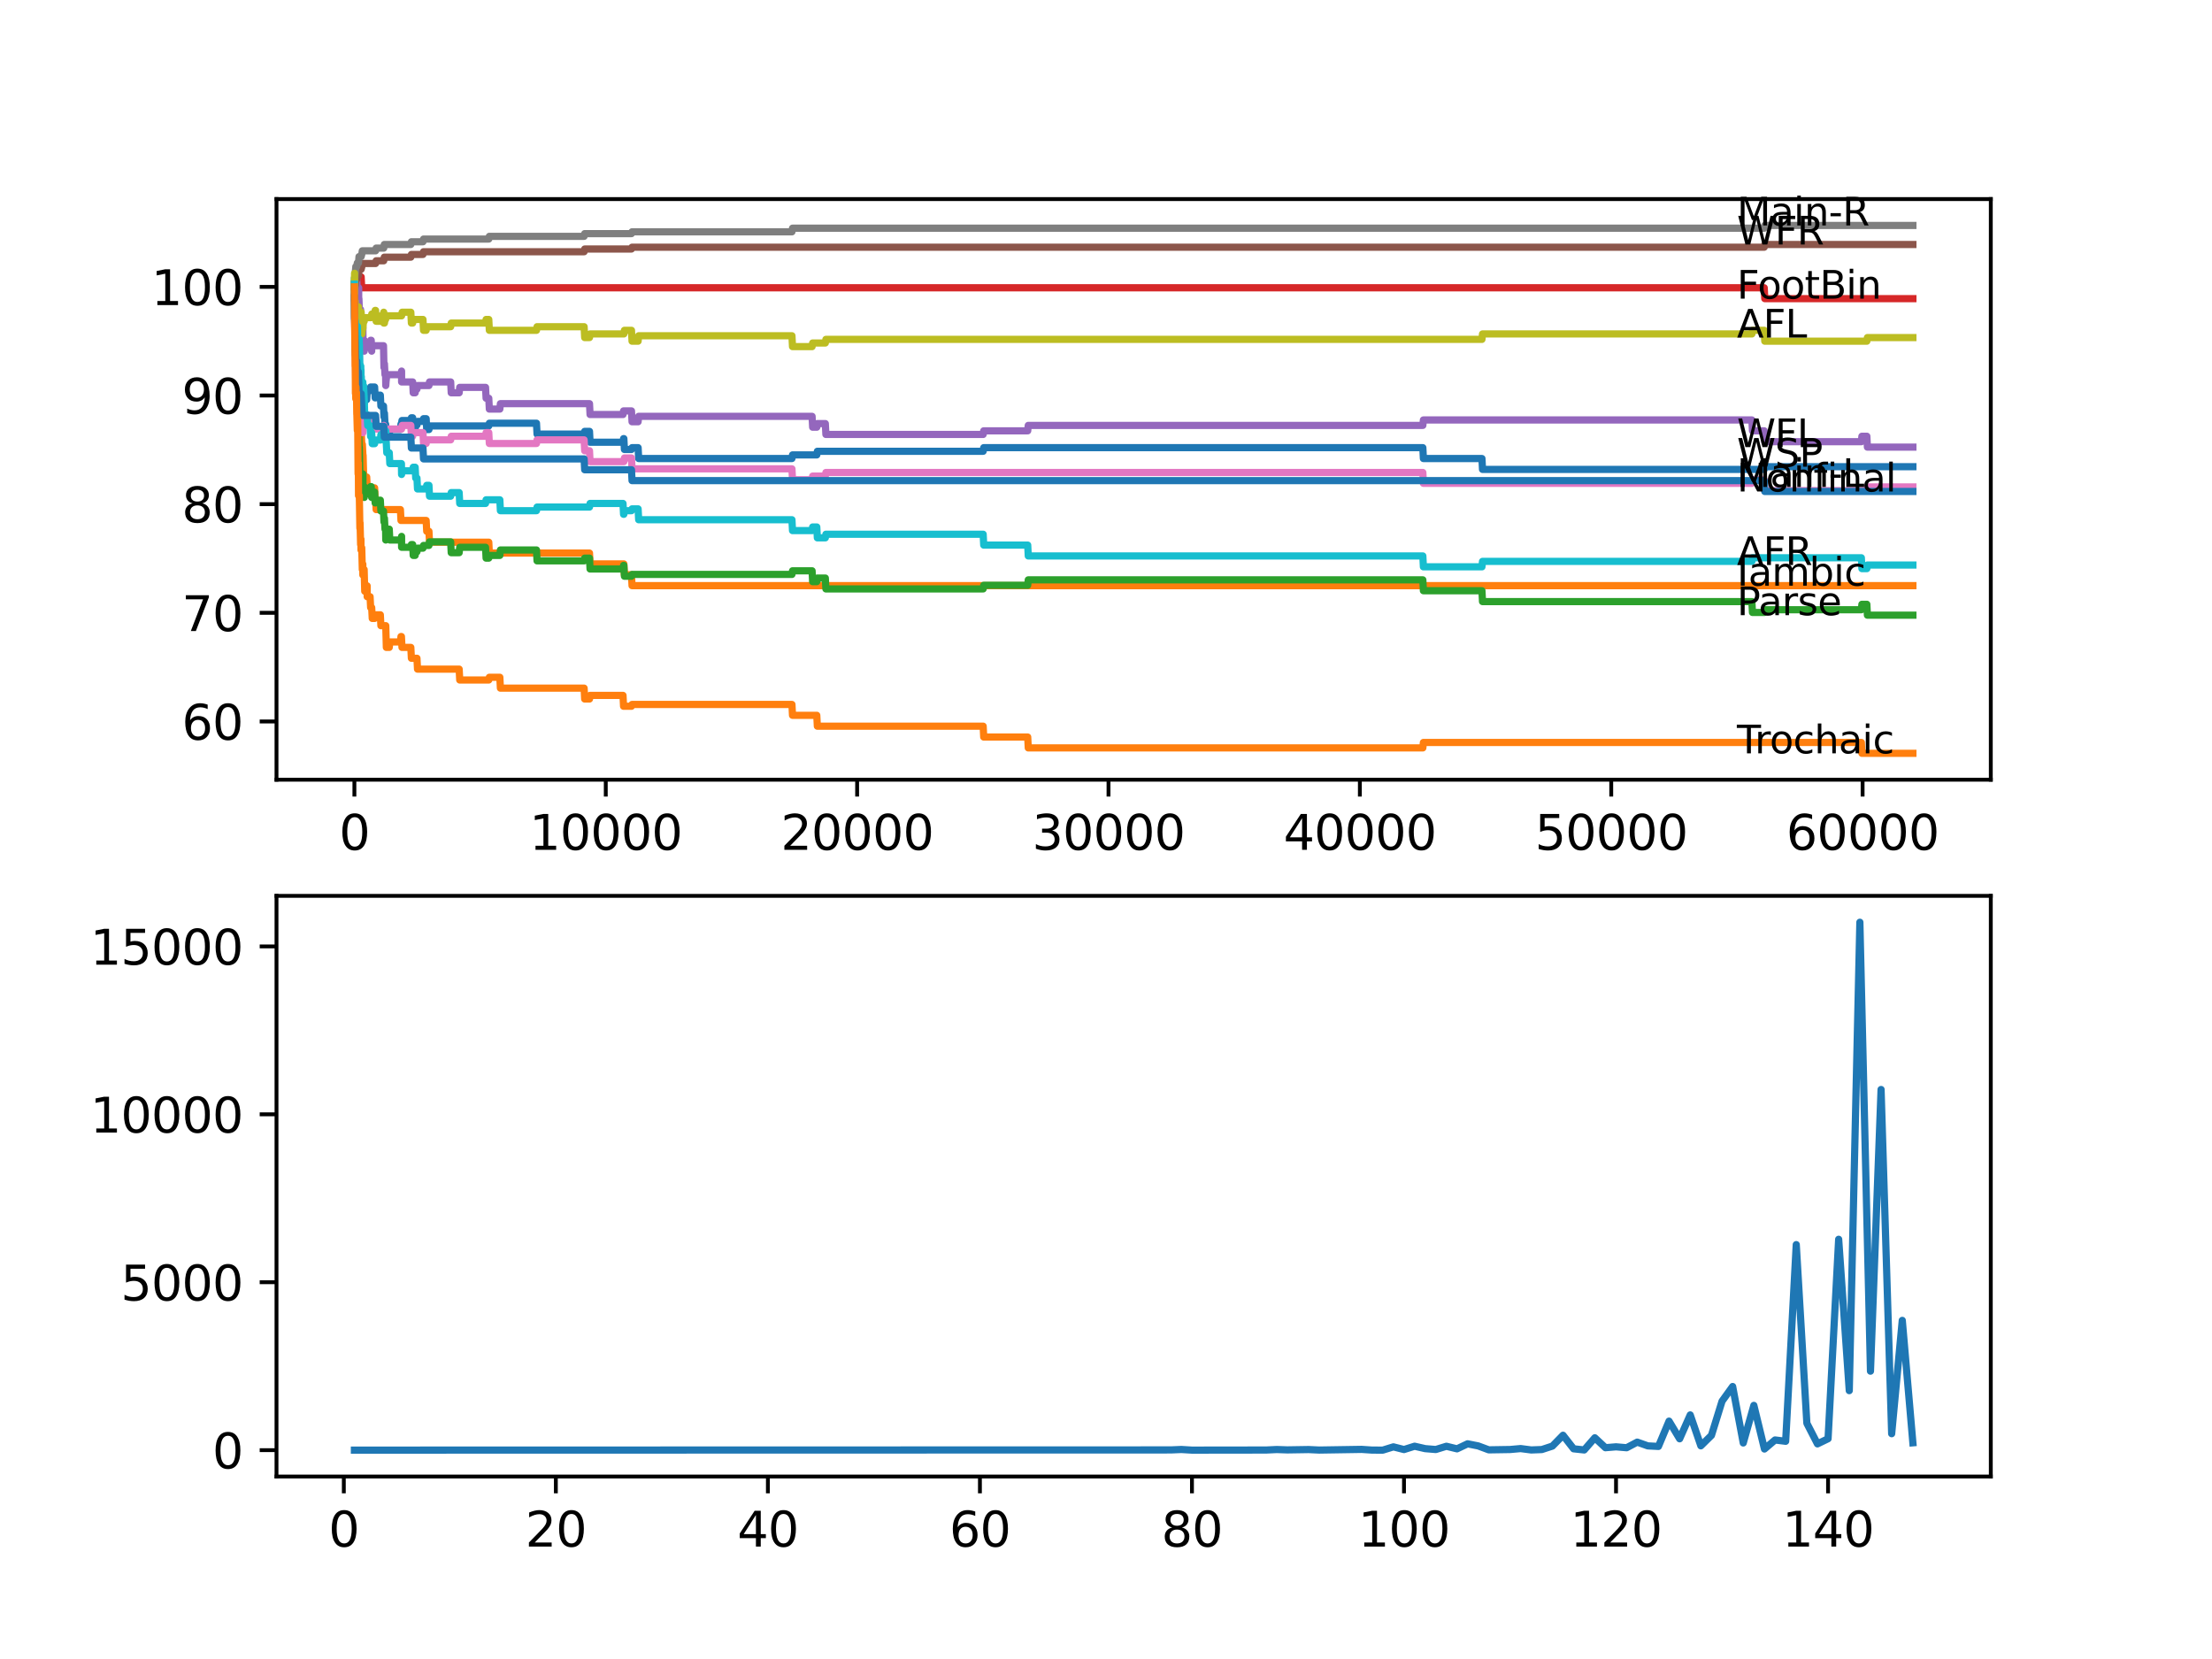 <?xml version="1.0" encoding="utf-8" standalone="no"?>
<!DOCTYPE svg PUBLIC "-//W3C//DTD SVG 1.1//EN"
  "http://www.w3.org/Graphics/SVG/1.1/DTD/svg11.dtd">
<svg xmlns:xlink="http://www.w3.org/1999/xlink" width="460.8pt" height="345.6pt" viewBox="0 0 460.8 345.6" xmlns="http://www.w3.org/2000/svg" version="1.1">
 <defs>
  <style type="text/css">*{stroke-linejoin: round; stroke-linecap: butt}</style>
 </defs>
 <g id="figure_1">
  <g id="patch_1">
   <path d="M 0 345.6 
L 460.8 345.6 
L 460.8 0 
L 0 0 
z
" style="fill: #ffffff"/>
  </g>
  <g id="axes_1">
   <g id="patch_2">
    <path d="M 57.6 162.432 
L 414.72 162.432 
L 414.72 41.472 
L 57.6 41.472 
z
" style="fill: #ffffff"/>
   </g>
   <g id="matplotlib.axis_1">
    <g id="xtick_1">
     <g id="line2d_1">
      <defs>
       <path id="m4a1ff99c91" d="M 0 0 
L 0 3.5 
" style="stroke: #000000; stroke-width: 0.8"/>
      </defs>
      <g>
       <use xlink:href="#m4a1ff99c91" x="73.827" y="162.432" style="stroke: #000000; stroke-width: 0.8"/>
      </g>
     </g>
     <g id="text_1">
      <!-- 0 -->
      <g transform="translate(70.646 177.03)scale(0.1 -0.1)">
       <defs>
        <path id="DejaVuSans-30" d="M 2034 4250 
Q 1547 4250 1301 3770 
Q 1056 3291 1056 2328 
Q 1056 1369 1301 889 
Q 1547 409 2034 409 
Q 2525 409 2770 889 
Q 3016 1369 3016 2328 
Q 3016 3291 2770 3770 
Q 2525 4250 2034 4250 
z
M 2034 4750 
Q 2819 4750 3233 4129 
Q 3647 3509 3647 2328 
Q 3647 1150 3233 529 
Q 2819 -91 2034 -91 
Q 1250 -91 836 529 
Q 422 1150 422 2328 
Q 422 3509 836 4129 
Q 1250 4750 2034 4750 
z
" transform="scale(0.016)"/>
       </defs>
       <use xlink:href="#DejaVuSans-30"/>
      </g>
     </g>
    </g>
    <g id="xtick_2">
     <g id="line2d_2">
      <g>
       <use xlink:href="#m4a1ff99c91" x="126.192" y="162.432" style="stroke: #000000; stroke-width: 0.8"/>
      </g>
     </g>
     <g id="text_2">
      <!-- 10000 -->
      <g transform="translate(110.286 177.03)scale(0.1 -0.1)">
       <defs>
        <path id="DejaVuSans-31" d="M 794 531 
L 1825 531 
L 1825 4091 
L 703 3866 
L 703 4441 
L 1819 4666 
L 2450 4666 
L 2450 531 
L 3481 531 
L 3481 0 
L 794 0 
L 794 531 
z
" transform="scale(0.016)"/>
       </defs>
       <use xlink:href="#DejaVuSans-31"/>
       <use xlink:href="#DejaVuSans-30" x="63.623"/>
       <use xlink:href="#DejaVuSans-30" x="127.246"/>
       <use xlink:href="#DejaVuSans-30" x="190.869"/>
       <use xlink:href="#DejaVuSans-30" x="254.492"/>
      </g>
     </g>
    </g>
    <g id="xtick_3">
     <g id="line2d_3">
      <g>
       <use xlink:href="#m4a1ff99c91" x="178.556" y="162.432" style="stroke: #000000; stroke-width: 0.8"/>
      </g>
     </g>
     <g id="text_3">
      <!-- 20000 -->
      <g transform="translate(162.65 177.03)scale(0.1 -0.1)">
       <defs>
        <path id="DejaVuSans-32" d="M 1228 531 
L 3431 531 
L 3431 0 
L 469 0 
L 469 531 
Q 828 903 1448 1529 
Q 2069 2156 2228 2338 
Q 2531 2678 2651 2914 
Q 2772 3150 2772 3378 
Q 2772 3750 2511 3984 
Q 2250 4219 1831 4219 
Q 1534 4219 1204 4116 
Q 875 4013 500 3803 
L 500 4441 
Q 881 4594 1212 4672 
Q 1544 4750 1819 4750 
Q 2544 4750 2975 4387 
Q 3406 4025 3406 3419 
Q 3406 3131 3298 2873 
Q 3191 2616 2906 2266 
Q 2828 2175 2409 1742 
Q 1991 1309 1228 531 
z
" transform="scale(0.016)"/>
       </defs>
       <use xlink:href="#DejaVuSans-32"/>
       <use xlink:href="#DejaVuSans-30" x="63.623"/>
       <use xlink:href="#DejaVuSans-30" x="127.246"/>
       <use xlink:href="#DejaVuSans-30" x="190.869"/>
       <use xlink:href="#DejaVuSans-30" x="254.492"/>
      </g>
     </g>
    </g>
    <g id="xtick_4">
     <g id="line2d_4">
      <g>
       <use xlink:href="#m4a1ff99c91" x="230.921" y="162.432" style="stroke: #000000; stroke-width: 0.8"/>
      </g>
     </g>
     <g id="text_4">
      <!-- 30000 -->
      <g transform="translate(215.015 177.03)scale(0.1 -0.1)">
       <defs>
        <path id="DejaVuSans-33" d="M 2597 2516 
Q 3050 2419 3304 2112 
Q 3559 1806 3559 1356 
Q 3559 666 3084 287 
Q 2609 -91 1734 -91 
Q 1441 -91 1130 -33 
Q 819 25 488 141 
L 488 750 
Q 750 597 1062 519 
Q 1375 441 1716 441 
Q 2309 441 2620 675 
Q 2931 909 2931 1356 
Q 2931 1769 2642 2001 
Q 2353 2234 1838 2234 
L 1294 2234 
L 1294 2753 
L 1863 2753 
Q 2328 2753 2575 2939 
Q 2822 3125 2822 3475 
Q 2822 3834 2567 4026 
Q 2313 4219 1838 4219 
Q 1578 4219 1281 4162 
Q 984 4106 628 3988 
L 628 4550 
Q 988 4650 1302 4700 
Q 1616 4750 1894 4750 
Q 2613 4750 3031 4423 
Q 3450 4097 3450 3541 
Q 3450 3153 3228 2886 
Q 3006 2619 2597 2516 
z
" transform="scale(0.016)"/>
       </defs>
       <use xlink:href="#DejaVuSans-33"/>
       <use xlink:href="#DejaVuSans-30" x="63.623"/>
       <use xlink:href="#DejaVuSans-30" x="127.246"/>
       <use xlink:href="#DejaVuSans-30" x="190.869"/>
       <use xlink:href="#DejaVuSans-30" x="254.492"/>
      </g>
     </g>
    </g>
    <g id="xtick_5">
     <g id="line2d_5">
      <g>
       <use xlink:href="#m4a1ff99c91" x="283.285" y="162.432" style="stroke: #000000; stroke-width: 0.8"/>
      </g>
     </g>
     <g id="text_5">
      <!-- 40000 -->
      <g transform="translate(267.379 177.03)scale(0.1 -0.1)">
       <defs>
        <path id="DejaVuSans-34" d="M 2419 4116 
L 825 1625 
L 2419 1625 
L 2419 4116 
z
M 2253 4666 
L 3047 4666 
L 3047 1625 
L 3713 1625 
L 3713 1100 
L 3047 1100 
L 3047 0 
L 2419 0 
L 2419 1100 
L 313 1100 
L 313 1709 
L 2253 4666 
z
" transform="scale(0.016)"/>
       </defs>
       <use xlink:href="#DejaVuSans-34"/>
       <use xlink:href="#DejaVuSans-30" x="63.623"/>
       <use xlink:href="#DejaVuSans-30" x="127.246"/>
       <use xlink:href="#DejaVuSans-30" x="190.869"/>
       <use xlink:href="#DejaVuSans-30" x="254.492"/>
      </g>
     </g>
    </g>
    <g id="xtick_6">
     <g id="line2d_6">
      <g>
       <use xlink:href="#m4a1ff99c91" x="335.65" y="162.432" style="stroke: #000000; stroke-width: 0.8"/>
      </g>
     </g>
     <g id="text_6">
      <!-- 50000 -->
      <g transform="translate(319.744 177.03)scale(0.1 -0.1)">
       <defs>
        <path id="DejaVuSans-35" d="M 691 4666 
L 3169 4666 
L 3169 4134 
L 1269 4134 
L 1269 2991 
Q 1406 3038 1543 3061 
Q 1681 3084 1819 3084 
Q 2600 3084 3056 2656 
Q 3513 2228 3513 1497 
Q 3513 744 3044 326 
Q 2575 -91 1722 -91 
Q 1428 -91 1123 -41 
Q 819 9 494 109 
L 494 744 
Q 775 591 1075 516 
Q 1375 441 1709 441 
Q 2250 441 2565 725 
Q 2881 1009 2881 1497 
Q 2881 1984 2565 2268 
Q 2250 2553 1709 2553 
Q 1456 2553 1204 2497 
Q 953 2441 691 2322 
L 691 4666 
z
" transform="scale(0.016)"/>
       </defs>
       <use xlink:href="#DejaVuSans-35"/>
       <use xlink:href="#DejaVuSans-30" x="63.623"/>
       <use xlink:href="#DejaVuSans-30" x="127.246"/>
       <use xlink:href="#DejaVuSans-30" x="190.869"/>
       <use xlink:href="#DejaVuSans-30" x="254.492"/>
      </g>
     </g>
    </g>
    <g id="xtick_7">
     <g id="line2d_7">
      <g>
       <use xlink:href="#m4a1ff99c91" x="388.014" y="162.432" style="stroke: #000000; stroke-width: 0.8"/>
      </g>
     </g>
     <g id="text_7">
      <!-- 60000 -->
      <g transform="translate(372.108 177.03)scale(0.1 -0.1)">
       <defs>
        <path id="DejaVuSans-36" d="M 2113 2584 
Q 1688 2584 1439 2293 
Q 1191 2003 1191 1497 
Q 1191 994 1439 701 
Q 1688 409 2113 409 
Q 2538 409 2786 701 
Q 3034 994 3034 1497 
Q 3034 2003 2786 2293 
Q 2538 2584 2113 2584 
z
M 3366 4563 
L 3366 3988 
Q 3128 4100 2886 4159 
Q 2644 4219 2406 4219 
Q 1781 4219 1451 3797 
Q 1122 3375 1075 2522 
Q 1259 2794 1537 2939 
Q 1816 3084 2150 3084 
Q 2853 3084 3261 2657 
Q 3669 2231 3669 1497 
Q 3669 778 3244 343 
Q 2819 -91 2113 -91 
Q 1303 -91 875 529 
Q 447 1150 447 2328 
Q 447 3434 972 4092 
Q 1497 4750 2381 4750 
Q 2619 4750 2861 4703 
Q 3103 4656 3366 4563 
z
" transform="scale(0.016)"/>
       </defs>
       <use xlink:href="#DejaVuSans-36"/>
       <use xlink:href="#DejaVuSans-30" x="63.623"/>
       <use xlink:href="#DejaVuSans-30" x="127.246"/>
       <use xlink:href="#DejaVuSans-30" x="190.869"/>
       <use xlink:href="#DejaVuSans-30" x="254.492"/>
      </g>
     </g>
    </g>
   </g>
   <g id="matplotlib.axis_2">
    <g id="ytick_1">
     <g id="line2d_8">
      <defs>
       <path id="m11eba07557" d="M 0 0 
L -3.5 0 
" style="stroke: #000000; stroke-width: 0.8"/>
      </defs>
      <g>
       <use xlink:href="#m11eba07557" x="57.6" y="150.295" style="stroke: #000000; stroke-width: 0.8"/>
      </g>
     </g>
     <g id="text_8">
      <!-- 60 -->
      <g transform="translate(37.875 154.094)scale(0.1 -0.1)">
       <use xlink:href="#DejaVuSans-36"/>
       <use xlink:href="#DejaVuSans-30" x="63.623"/>
      </g>
     </g>
    </g>
    <g id="ytick_2">
     <g id="line2d_9">
      <g>
       <use xlink:href="#m11eba07557" x="57.6" y="127.66" style="stroke: #000000; stroke-width: 0.8"/>
      </g>
     </g>
     <g id="text_9">
      <!-- 70 -->
      <g transform="translate(37.875 131.46)scale(0.1 -0.1)">
       <defs>
        <path id="DejaVuSans-37" d="M 525 4666 
L 3525 4666 
L 3525 4397 
L 1831 0 
L 1172 0 
L 2766 4134 
L 525 4134 
L 525 4666 
z
" transform="scale(0.016)"/>
       </defs>
       <use xlink:href="#DejaVuSans-37"/>
       <use xlink:href="#DejaVuSans-30" x="63.623"/>
      </g>
     </g>
    </g>
    <g id="ytick_3">
     <g id="line2d_10">
      <g>
       <use xlink:href="#m11eba07557" x="57.6" y="105.026" style="stroke: #000000; stroke-width: 0.8"/>
      </g>
     </g>
     <g id="text_10">
      <!-- 80 -->
      <g transform="translate(37.875 108.826)scale(0.1 -0.1)">
       <defs>
        <path id="DejaVuSans-38" d="M 2034 2216 
Q 1584 2216 1326 1975 
Q 1069 1734 1069 1313 
Q 1069 891 1326 650 
Q 1584 409 2034 409 
Q 2484 409 2743 651 
Q 3003 894 3003 1313 
Q 3003 1734 2745 1975 
Q 2488 2216 2034 2216 
z
M 1403 2484 
Q 997 2584 770 2862 
Q 544 3141 544 3541 
Q 544 4100 942 4425 
Q 1341 4750 2034 4750 
Q 2731 4750 3128 4425 
Q 3525 4100 3525 3541 
Q 3525 3141 3298 2862 
Q 3072 2584 2669 2484 
Q 3125 2378 3379 2068 
Q 3634 1759 3634 1313 
Q 3634 634 3220 271 
Q 2806 -91 2034 -91 
Q 1263 -91 848 271 
Q 434 634 434 1313 
Q 434 1759 690 2068 
Q 947 2378 1403 2484 
z
M 1172 3481 
Q 1172 3119 1398 2916 
Q 1625 2713 2034 2713 
Q 2441 2713 2670 2916 
Q 2900 3119 2900 3481 
Q 2900 3844 2670 4047 
Q 2441 4250 2034 4250 
Q 1625 4250 1398 4047 
Q 1172 3844 1172 3481 
z
" transform="scale(0.016)"/>
       </defs>
       <use xlink:href="#DejaVuSans-38"/>
       <use xlink:href="#DejaVuSans-30" x="63.623"/>
      </g>
     </g>
    </g>
    <g id="ytick_4">
     <g id="line2d_11">
      <g>
       <use xlink:href="#m11eba07557" x="57.6" y="82.392" style="stroke: #000000; stroke-width: 0.8"/>
      </g>
     </g>
     <g id="text_11">
      <!-- 90 -->
      <g transform="translate(37.875 86.192)scale(0.1 -0.1)">
       <defs>
        <path id="DejaVuSans-39" d="M 703 97 
L 703 672 
Q 941 559 1184 500 
Q 1428 441 1663 441 
Q 2288 441 2617 861 
Q 2947 1281 2994 2138 
Q 2813 1869 2534 1725 
Q 2256 1581 1919 1581 
Q 1219 1581 811 2004 
Q 403 2428 403 3163 
Q 403 3881 828 4315 
Q 1253 4750 1959 4750 
Q 2769 4750 3195 4129 
Q 3622 3509 3622 2328 
Q 3622 1225 3098 567 
Q 2575 -91 1691 -91 
Q 1453 -91 1209 -44 
Q 966 3 703 97 
z
M 1959 2075 
Q 2384 2075 2632 2365 
Q 2881 2656 2881 3163 
Q 2881 3666 2632 3958 
Q 2384 4250 1959 4250 
Q 1534 4250 1286 3958 
Q 1038 3666 1038 3163 
Q 1038 2656 1286 2365 
Q 1534 2075 1959 2075 
z
" transform="scale(0.016)"/>
       </defs>
       <use xlink:href="#DejaVuSans-39"/>
       <use xlink:href="#DejaVuSans-30" x="63.623"/>
      </g>
     </g>
    </g>
    <g id="ytick_5">
     <g id="line2d_12">
      <g>
       <use xlink:href="#m11eba07557" x="57.6" y="59.758" style="stroke: #000000; stroke-width: 0.8"/>
      </g>
     </g>
     <g id="text_12">
      <!-- 100 -->
      <g transform="translate(31.512 63.558)scale(0.1 -0.1)">
       <use xlink:href="#DejaVuSans-31"/>
       <use xlink:href="#DejaVuSans-30" x="63.623"/>
       <use xlink:href="#DejaVuSans-30" x="127.246"/>
      </g>
     </g>
    </g>
   </g>
   <g id="line2d_13">
    <path d="M 73.833 62.022 
L 73.843 61.267 
L 73.89 66.473 
L 73.927 63.455 
L 74.047 71.943 
L 74.053 70.811 
L 74.074 70.811 
L 74.105 70.246 
L 74.147 73.641 
L 74.157 73.641 
L 74.163 73.641 
L 74.252 71.943 
L 74.257 74.206 
L 74.273 73.452 
L 74.283 73.452 
L 74.341 71.189 
L 74.367 75.715 
L 74.388 74.584 
L 74.435 74.584 
L 74.545 71 
L 74.451 75.715 
L 74.55 73.263 
L 74.571 73.263 
L 74.613 75.527 
L 74.655 72.509 
L 74.676 72.509 
L 74.681 72.509 
L 74.754 74.772 
L 74.791 74.206 
L 74.828 74.206 
L 74.854 73.452 
L 74.885 77.224 
L 74.917 77.224 
L 74.938 77.224 
L 74.969 79.488 
L 75.048 77.602 
L 75.116 77.602 
L 75.194 77.224 
L 75.236 81.751 
L 75.257 81.751 
L 75.372 80.997 
L 75.398 80.997 
L 75.487 83.26 
L 75.508 82.128 
L 75.582 82.128 
L 75.597 81.374 
L 75.603 83.637 
L 75.686 82.506 
L 75.739 82.506 
L 75.854 81.751 
L 75.87 81.751 
L 75.875 84.015 
L 75.98 83.26 
L 76.388 83.26 
L 76.503 81.374 
L 77.095 81.374 
L 77.21 80.619 
L 78.038 80.619 
L 78.153 82.883 
L 78.242 82.883 
L 78.357 82.317 
L 79.232 82.317 
L 79.347 84.58 
L 79.891 84.58 
L 79.986 86.844 
L 80.001 86.089 
L 80.085 86.089 
L 80.2 88.353 
L 80.331 88.353 
L 80.446 90.616 
L 81.09 90.616 
L 81.206 89.484 
L 83.415 89.484 
L 83.531 88.353 
L 83.625 88.353 
L 83.74 87.598 
L 85.583 87.598 
L 85.699 87.032 
L 85.966 87.032 
L 86.081 89.296 
L 86.484 89.296 
L 86.599 88.541 
L 86.861 88.541 
L 86.976 87.787 
L 88.113 87.787 
L 88.228 87.221 
L 88.778 87.221 
L 88.893 89.484 
L 89.359 89.484 
L 89.474 88.73 
L 101.822 88.73 
L 101.937 88.164 
L 111.76 88.164 
L 111.876 90.428 
L 121.683 90.428 
L 121.799 89.862 
L 122.804 89.862 
L 122.919 92.125 
L 129.784 92.125 
L 129.899 91.371 
L 129.962 91.371 
L 130.077 93.634 
L 131.549 93.634 
L 131.664 93.257 
L 132.931 93.257 
L 133.046 95.52 
L 164.978 95.52 
L 165.094 94.766 
L 170.152 94.766 
L 170.267 94.011 
L 204.812 94.011 
L 204.927 93.257 
L 296.403 93.257 
L 296.518 95.52 
L 308.719 95.52 
L 308.834 97.784 
L 367.519 97.784 
L 367.634 97.218 
L 398.487 97.218 
L 398.487 97.218 
" clip-path="url(#p48e0ed0c8c)" style="fill: none; stroke: #1f77b4; stroke-width: 1.5; stroke-linecap: square"/>
   </g>
   <g id="line2d_14">
    <path d="M 73.833 62.022 
L 73.848 62.022 
L 73.885 61.645 
L 73.896 66.171 
L 73.927 72.962 
L 74.016 71.641 
L 74.032 71.641 
L 74.047 70.51 
L 74.121 75.036 
L 74.126 75.036 
L 74.163 75.036 
L 74.252 77.3 
L 74.267 74.282 
L 74.283 74.282 
L 74.393 78.809 
L 74.398 76.545 
L 74.435 76.545 
L 74.513 85.599 
L 74.55 82.015 
L 74.613 79.752 
L 74.65 84.279 
L 74.655 84.279 
L 74.681 84.279 
L 74.796 83.524 
L 74.969 83.524 
L 75.084 85.788 
L 75.121 85.788 
L 75.241 90.314 
L 75.257 90.314 
L 75.372 92.578 
L 75.487 92.578 
L 75.603 94.841 
L 75.639 94.841 
L 75.76 99.368 
L 76.388 99.368 
L 76.503 101.631 
L 78.038 101.631 
L 78.153 103.895 
L 78.242 103.895 
L 78.357 106.158 
L 83.415 106.158 
L 83.531 108.422 
L 88.778 108.422 
L 88.893 110.685 
L 89.359 110.685 
L 89.474 112.948 
L 101.822 112.948 
L 101.937 115.212 
L 122.804 115.212 
L 122.919 117.475 
L 129.962 117.475 
L 130.077 119.739 
L 131.549 119.739 
L 131.664 122.002 
L 398.487 122.002 
L 398.487 122.002 
" clip-path="url(#p48e0ed0c8c)" style="fill: none; stroke: #ff7f0e; stroke-width: 1.5; stroke-linecap: square"/>
   </g>
   <g id="line2d_15">
    <path d="M 73.833 59.758 
L 73.848 57.872 
L 73.89 65.794 
L 74 71.264 
L 74.011 70.132 
L 74.016 69.378 
L 74.037 73.905 
L 74.105 72.207 
L 74.163 76.734 
L 74.22 76.168 
L 74.252 76.168 
L 74.377 83.713 
L 74.445 83.713 
L 74.561 86.919 
L 74.571 86.919 
L 74.686 89.937 
L 74.718 89.937 
L 74.828 93.898 
L 74.833 93.144 
L 74.854 93.144 
L 74.974 99.179 
L 75.006 99.179 
L 75.11 98.425 
L 75.226 101.443 
L 75.236 101.443 
L 75.367 99.481 
L 75.582 99.481 
L 75.597 98.727 
L 75.634 103.253 
L 75.665 103.253 
L 75.739 103.253 
L 75.854 102.499 
L 75.859 102.499 
L 75.87 101.367 
L 75.875 103.631 
L 75.964 102.876 
L 76.482 102.876 
L 76.598 102.122 
L 77.095 102.122 
L 77.21 101.367 
L 77.331 101.367 
L 77.43 103.631 
L 77.441 102.499 
L 78.038 102.499 
L 78.153 104.762 
L 78.242 104.762 
L 78.357 104.197 
L 79.232 104.197 
L 79.347 106.46 
L 79.891 106.46 
L 79.986 108.723 
L 80.001 107.969 
L 80.085 107.969 
L 80.2 110.232 
L 80.331 110.232 
L 80.363 112.496 
L 80.441 111.364 
L 80.457 111.364 
L 80.572 110.232 
L 81.09 110.232 
L 81.206 112.496 
L 83.625 112.496 
L 83.656 111.741 
L 83.662 114.005 
L 83.724 114.005 
L 85.583 114.005 
L 85.699 113.439 
L 85.966 113.439 
L 86.081 115.702 
L 86.484 115.702 
L 86.599 114.948 
L 86.861 114.948 
L 86.976 114.193 
L 88.113 114.193 
L 88.228 113.627 
L 89.359 113.627 
L 89.474 112.873 
L 93.883 112.873 
L 93.998 115.136 
L 95.653 115.136 
L 95.768 114.005 
L 101.146 114.005 
L 101.261 116.268 
L 101.822 116.268 
L 101.937 115.702 
L 104.126 115.702 
L 104.241 114.57 
L 111.76 114.57 
L 111.876 116.834 
L 121.683 116.834 
L 121.799 116.268 
L 122.804 116.268 
L 122.919 118.531 
L 129.784 118.531 
L 129.899 117.777 
L 129.962 117.777 
L 130.077 120.04 
L 131.549 120.04 
L 131.664 119.663 
L 164.978 119.663 
L 165.094 118.909 
L 169.173 118.909 
L 169.288 121.172 
L 170.152 121.172 
L 170.267 120.418 
L 171.932 120.418 
L 172.048 122.681 
L 204.812 122.681 
L 204.927 121.927 
L 214.091 121.927 
L 214.206 120.795 
L 296.403 120.795 
L 296.518 123.058 
L 308.719 123.058 
L 308.834 125.322 
L 364.953 125.322 
L 365.068 127.585 
L 367.519 127.585 
L 367.634 127.019 
L 387.753 127.019 
L 387.868 125.887 
L 388.899 125.887 
L 389.015 128.151 
L 398.487 128.151 
L 398.487 128.151 
" clip-path="url(#p48e0ed0c8c)" style="fill: none; stroke: #2ca02c; stroke-width: 1.5; stroke-linecap: square"/>
   </g>
   <g id="line2d_16">
    <path d="M 73.833 59.758 
L 73.848 59.758 
L 73.969 58.815 
L 74.257 58.815 
L 74.278 61.079 
L 74.367 59.947 
L 74.718 59.947 
L 74.833 58.815 
L 75.11 58.815 
L 75.226 57.684 
L 75.236 57.684 
L 75.351 59.947 
L 367.519 59.947 
L 367.634 62.21 
L 398.487 62.21 
L 398.487 62.21 
" clip-path="url(#p48e0ed0c8c)" style="fill: none; stroke: #d62728; stroke-width: 1.5; stroke-linecap: square"/>
   </g>
   <g id="line2d_17">
    <path d="M 73.833 62.022 
L 73.88 59.004 
L 73.901 63.531 
L 73.937 62.21 
L 73.958 62.21 
L 74.084 58.815 
L 74.163 58.815 
L 74.278 57.495 
L 74.393 59.758 
L 74.445 59.758 
L 74.466 62.022 
L 74.555 60.701 
L 74.65 60.701 
L 74.718 59.947 
L 74.723 62.21 
L 74.749 62.21 
L 74.77 62.21 
L 74.885 65.228 
L 74.896 65.228 
L 74.901 67.492 
L 75.006 65.228 
L 75.11 64.474 
L 75.226 67.492 
L 75.236 67.492 
L 75.257 69.755 
L 75.346 69.001 
L 75.582 69.001 
L 75.597 68.246 
L 75.634 72.773 
L 75.665 72.773 
L 75.739 72.773 
L 75.854 72.019 
L 75.859 72.019 
L 75.87 70.887 
L 75.875 73.15 
L 75.964 72.396 
L 76.482 72.396 
L 76.598 71.641 
L 77.095 71.641 
L 77.21 70.887 
L 77.331 70.887 
L 77.43 73.15 
L 77.441 72.019 
L 79.891 72.019 
L 79.986 76.545 
L 80.007 75.791 
L 80.085 75.791 
L 80.2 78.054 
L 80.331 78.054 
L 80.363 80.318 
L 80.441 79.186 
L 80.457 79.186 
L 80.572 78.054 
L 83.625 78.054 
L 83.656 77.3 
L 83.662 79.563 
L 83.724 79.563 
L 85.966 79.563 
L 86.081 81.827 
L 86.484 81.827 
L 86.599 81.072 
L 86.861 81.072 
L 86.976 80.318 
L 89.359 80.318 
L 89.474 79.563 
L 93.883 79.563 
L 93.998 81.827 
L 95.653 81.827 
L 95.768 80.695 
L 101.146 80.695 
L 101.261 82.958 
L 101.822 82.958 
L 101.937 85.222 
L 104.126 85.222 
L 104.241 84.09 
L 122.804 84.09 
L 122.919 86.353 
L 129.784 86.353 
L 129.899 85.599 
L 131.549 85.599 
L 131.664 87.862 
L 132.931 87.862 
L 133.046 86.731 
L 169.173 86.731 
L 169.288 88.994 
L 170.152 88.994 
L 170.267 88.24 
L 171.932 88.24 
L 172.048 90.503 
L 204.812 90.503 
L 204.927 89.748 
L 214.091 89.748 
L 214.206 88.617 
L 296.403 88.617 
L 296.518 87.485 
L 364.953 87.485 
L 365.068 89.748 
L 367.519 89.748 
L 367.634 92.012 
L 387.753 92.012 
L 387.868 90.88 
L 388.899 90.88 
L 389.015 93.144 
L 398.487 93.144 
L 398.487 93.144 
" clip-path="url(#p48e0ed0c8c)" style="fill: none; stroke: #9467bd; stroke-width: 1.5; stroke-linecap: square"/>
   </g>
   <g id="line2d_18">
    <path d="M 73.833 59.193 
L 73.848 59.193 
L 73.864 61.456 
L 73.958 59.494 
L 74.011 59.494 
L 74.126 58.174 
L 74.32 58.174 
L 74.435 57.42 
L 74.676 57.42 
L 74.791 56.099 
L 75.236 56.099 
L 75.351 55.647 
L 75.357 55.647 
L 75.472 54.892 
L 78.242 54.892 
L 78.357 54.326 
L 79.938 54.326 
L 80.054 53.572 
L 85.583 53.572 
L 85.699 53.006 
L 88.113 53.006 
L 88.228 52.44 
L 121.683 52.44 
L 121.799 51.874 
L 131.549 51.874 
L 131.664 51.497 
L 367.519 51.497 
L 367.634 50.931 
L 398.487 50.931 
L 398.487 50.931 
" clip-path="url(#p48e0ed0c8c)" style="fill: none; stroke: #8c564b; stroke-width: 1.5; stroke-linecap: square"/>
   </g>
   <g id="line2d_19">
    <path d="M 73.833 62.022 
L 73.843 62.022 
L 73.864 61.267 
L 73.885 68.058 
L 73.896 67.492 
L 74.021 74.282 
L 74.032 74.282 
L 74.105 78.809 
L 74.147 78.054 
L 74.252 78.054 
L 74.257 77.3 
L 74.325 81.827 
L 74.335 81.827 
L 74.445 81.827 
L 74.561 81.072 
L 74.571 81.072 
L 74.676 80.318 
L 74.77 84.844 
L 74.791 84.09 
L 74.828 84.09 
L 74.943 87.108 
L 75.116 87.108 
L 75.236 85.599 
L 75.351 87.862 
L 75.357 87.862 
L 75.472 90.126 
L 75.597 90.126 
L 75.718 88.617 
L 75.87 88.617 
L 75.985 87.862 
L 77.331 87.862 
L 77.446 87.108 
L 78.242 87.108 
L 78.357 89.371 
L 79.891 89.371 
L 79.938 88.617 
L 79.944 90.88 
L 79.991 90.88 
L 80.085 90.88 
L 80.2 90.126 
L 80.331 90.126 
L 80.446 89.371 
L 83.656 89.371 
L 83.772 88.617 
L 85.583 88.617 
L 85.699 90.88 
L 85.966 90.88 
L 86.081 90.126 
L 88.113 90.126 
L 88.228 92.389 
L 88.778 92.389 
L 88.893 91.635 
L 93.883 91.635 
L 93.998 90.88 
L 101.146 90.88 
L 101.261 90.126 
L 101.822 90.126 
L 101.937 92.389 
L 111.76 92.389 
L 111.876 91.635 
L 121.683 91.635 
L 121.799 93.898 
L 122.804 93.898 
L 122.919 96.161 
L 129.962 96.161 
L 130.077 95.407 
L 131.549 95.407 
L 131.664 97.67 
L 164.978 97.67 
L 165.094 99.934 
L 169.173 99.934 
L 169.288 99.179 
L 171.932 99.179 
L 172.048 98.425 
L 296.403 98.425 
L 296.518 100.688 
L 364.953 100.688 
L 365.068 99.934 
L 367.519 99.934 
L 367.634 102.197 
L 388.899 102.197 
L 389.015 101.443 
L 398.487 101.443 
L 398.487 101.443 
" clip-path="url(#p48e0ed0c8c)" style="fill: none; stroke: #e377c2; stroke-width: 1.5; stroke-linecap: square"/>
   </g>
   <g id="line2d_20">
    <path d="M 73.833 59.193 
L 73.848 59.193 
L 73.99 56.854 
L 74.011 56.854 
L 74.126 55.533 
L 74.32 55.533 
L 74.435 54.779 
L 74.676 54.779 
L 74.791 53.459 
L 75.236 53.459 
L 75.351 53.006 
L 75.357 53.006 
L 75.472 52.251 
L 78.242 52.251 
L 78.357 51.686 
L 79.938 51.686 
L 80.054 50.931 
L 85.583 50.931 
L 85.699 50.365 
L 88.113 50.365 
L 88.228 49.799 
L 101.822 49.799 
L 101.937 49.234 
L 121.683 49.234 
L 121.799 48.668 
L 131.549 48.668 
L 131.664 48.291 
L 164.978 48.291 
L 165.094 47.536 
L 367.519 47.536 
L 367.634 46.97 
L 398.487 46.97 
L 398.487 46.97 
" clip-path="url(#p48e0ed0c8c)" style="fill: none; stroke: #7f7f7f; stroke-width: 1.5; stroke-linecap: square"/>
   </g>
   <g id="line2d_21">
    <path d="M 73.833 59.193 
L 73.843 59.193 
L 73.864 56.929 
L 73.901 63.531 
L 73.922 63.531 
L 73.927 63.531 
L 74.011 62.776 
L 73.937 65.04 
L 74.032 63.908 
L 74.074 63.908 
L 74.105 66.171 
L 74.184 64.662 
L 74.252 64.662 
L 74.257 63.908 
L 74.325 68.435 
L 74.335 68.435 
L 74.341 68.435 
L 74.461 65.417 
L 74.545 65.417 
L 74.665 63.908 
L 74.676 63.908 
L 74.77 67.68 
L 74.791 66.926 
L 74.828 66.926 
L 74.854 69.189 
L 74.901 66.549 
L 74.938 68.812 
L 75.053 67.68 
L 75.116 67.68 
L 75.236 65.04 
L 75.351 67.303 
L 75.357 67.303 
L 75.398 69.566 
L 75.466 68.435 
L 75.597 68.435 
L 75.718 66.926 
L 75.87 66.926 
L 75.985 66.171 
L 77.331 66.171 
L 77.446 65.417 
L 78.038 65.417 
L 78.153 64.662 
L 78.242 64.662 
L 78.357 66.926 
L 79.232 66.926 
L 79.347 65.794 
L 79.891 65.794 
L 79.938 65.04 
L 79.944 67.303 
L 79.991 67.303 
L 80.085 67.303 
L 80.2 66.549 
L 80.331 66.549 
L 80.446 65.794 
L 83.656 65.794 
L 83.772 65.04 
L 85.583 65.04 
L 85.699 67.303 
L 85.966 67.303 
L 86.081 66.549 
L 88.113 66.549 
L 88.228 68.812 
L 88.778 68.812 
L 88.893 68.058 
L 93.883 68.058 
L 93.998 67.303 
L 101.146 67.303 
L 101.261 66.549 
L 101.822 66.549 
L 101.937 68.812 
L 111.76 68.812 
L 111.876 68.058 
L 121.683 68.058 
L 121.799 70.321 
L 122.804 70.321 
L 122.919 69.566 
L 129.962 69.566 
L 130.077 68.812 
L 131.549 68.812 
L 131.664 71.075 
L 132.931 71.075 
L 133.046 69.944 
L 164.978 69.944 
L 165.094 72.207 
L 169.173 72.207 
L 169.288 71.453 
L 171.932 71.453 
L 172.048 70.698 
L 308.719 70.698 
L 308.834 69.566 
L 364.953 69.566 
L 365.068 68.812 
L 367.519 68.812 
L 367.634 71.075 
L 388.899 71.075 
L 389.015 70.321 
L 398.487 70.321 
L 398.487 70.321 
" clip-path="url(#p48e0ed0c8c)" style="fill: none; stroke: #bcbd22; stroke-width: 1.5; stroke-linecap: square"/>
   </g>
   <g id="line2d_22">
    <path d="M 73.833 59.193 
L 73.964 69.114 
L 73.974 69.114 
L 74.037 66.85 
L 74.084 69.114 
L 74.105 69.114 
L 74.163 67.605 
L 74.168 69.868 
L 74.21 69.868 
L 74.257 69.868 
L 74.278 72.132 
L 74.362 69.868 
L 74.466 67.982 
L 74.545 72.509 
L 74.582 71 
L 74.65 71 
L 74.681 73.263 
L 74.76 71.377 
L 74.77 71.377 
L 74.828 70.623 
L 74.833 72.886 
L 74.87 71.754 
L 74.938 77.036 
L 74.99 75.904 
L 75.006 75.904 
L 75.11 78.167 
L 75.116 77.036 
L 75.158 76.281 
L 75.194 80.808 
L 75.205 79.676 
L 75.22 79.676 
L 75.257 78.469 
L 75.262 80.733 
L 75.32 80.733 
L 75.398 80.733 
L 75.514 79.601 
L 75.582 79.601 
L 75.597 81.864 
L 75.692 80.355 
L 75.739 80.355 
L 75.854 82.619 
L 75.859 82.619 
L 75.974 86.391 
L 76.482 86.391 
L 76.598 88.655 
L 77.095 88.655 
L 77.21 90.918 
L 77.331 90.918 
L 77.43 90.163 
L 77.545 92.427 
L 78.038 92.427 
L 78.153 91.672 
L 79.232 91.672 
L 79.347 90.541 
L 79.891 90.541 
L 79.986 89.032 
L 79.991 91.295 
L 79.996 91.295 
L 80.085 91.295 
L 80.2 90.541 
L 80.331 90.541 
L 80.363 89.786 
L 80.368 92.05 
L 80.431 92.05 
L 80.457 92.05 
L 80.572 94.313 
L 81.09 94.313 
L 81.206 96.576 
L 83.625 96.576 
L 83.656 98.84 
L 83.735 98.085 
L 85.966 98.085 
L 86.081 97.331 
L 86.484 97.331 
L 86.599 99.594 
L 86.861 99.594 
L 86.976 101.858 
L 88.778 101.858 
L 88.893 101.103 
L 89.359 101.103 
L 89.474 103.367 
L 93.883 103.367 
L 93.998 102.612 
L 95.653 102.612 
L 95.768 104.876 
L 101.146 104.876 
L 101.261 104.121 
L 104.126 104.121 
L 104.241 106.384 
L 111.76 106.384 
L 111.876 105.63 
L 122.804 105.63 
L 122.919 104.876 
L 129.784 104.876 
L 129.899 107.139 
L 129.962 107.139 
L 130.077 106.384 
L 131.549 106.384 
L 131.664 106.007 
L 132.931 106.007 
L 133.046 108.271 
L 164.978 108.271 
L 165.094 110.534 
L 169.173 110.534 
L 169.288 109.78 
L 170.152 109.78 
L 170.267 112.043 
L 171.932 112.043 
L 172.048 111.289 
L 204.812 111.289 
L 204.927 113.552 
L 214.091 113.552 
L 214.206 115.815 
L 296.403 115.815 
L 296.518 118.079 
L 308.719 118.079 
L 308.834 116.947 
L 364.953 116.947 
L 365.068 116.193 
L 387.753 116.193 
L 387.868 118.456 
L 388.899 118.456 
L 389.015 117.702 
L 398.487 117.702 
L 398.487 117.702 
" clip-path="url(#p48e0ed0c8c)" style="fill: none; stroke: #17becf; stroke-width: 1.5; stroke-linecap: square"/>
   </g>
   <g id="line2d_23">
    <path d="M 73.833 62.022 
L 73.848 62.022 
L 73.864 61.645 
L 73.875 66.171 
L 73.88 66.171 
L 74 70.698 
L 74.011 70.698 
L 74.131 75.225 
L 74.32 75.225 
L 74.435 77.488 
L 74.676 77.488 
L 74.796 82.015 
L 75.236 82.015 
L 75.351 84.279 
L 75.357 84.279 
L 75.472 86.542 
L 78.242 86.542 
L 78.357 88.805 
L 79.938 88.805 
L 80.054 91.069 
L 85.583 91.069 
L 85.699 93.332 
L 88.113 93.332 
L 88.228 95.596 
L 121.683 95.596 
L 121.799 97.859 
L 131.549 97.859 
L 131.664 100.122 
L 367.519 100.122 
L 367.634 102.386 
L 398.487 102.386 
L 398.487 102.386 
" clip-path="url(#p48e0ed0c8c)" style="fill: none; stroke: #1f77b4; stroke-width: 1.5; stroke-linecap: square"/>
   </g>
   <g id="line2d_24">
    <path d="M 73.833 59.758 
L 73.979 76.281 
L 73.985 76.281 
L 74 75.15 
L 74.042 81.94 
L 74.074 80.808 
L 74.115 83.071 
L 74.168 80.619 
L 74.189 82.883 
L 74.231 82.883 
L 74.262 81.751 
L 74.325 86.278 
L 74.341 86.278 
L 74.435 89.673 
L 74.456 88.541 
L 74.466 88.541 
L 74.513 87.41 
L 74.597 98.727 
L 74.613 98.727 
L 74.65 96.463 
L 74.686 103.253 
L 74.702 103.253 
L 74.854 103.253 
L 74.969 110.044 
L 74.974 108.912 
L 75.006 108.912 
L 75.121 113.439 
L 75.194 112.307 
L 75.199 114.57 
L 75.226 114.57 
L 75.236 114.57 
L 75.351 114.118 
L 75.357 114.118 
L 75.477 118.645 
L 75.487 118.645 
L 75.582 117.513 
L 75.587 119.776 
L 75.592 119.776 
L 75.639 119.776 
L 75.755 118.645 
L 75.859 118.645 
L 75.98 123.171 
L 76.388 123.171 
L 76.482 122.04 
L 76.488 124.303 
L 76.493 124.303 
L 77.095 124.303 
L 77.21 126.567 
L 77.43 126.567 
L 77.545 128.83 
L 78.038 128.83 
L 78.153 128.075 
L 79.232 128.075 
L 79.347 130.339 
L 80.363 130.339 
L 80.483 134.866 
L 81.09 134.866 
L 81.206 133.734 
L 83.415 133.734 
L 83.531 132.602 
L 83.625 132.602 
L 83.74 134.866 
L 85.583 134.866 
L 85.699 137.129 
L 86.861 137.129 
L 86.976 139.392 
L 95.653 139.392 
L 95.768 141.656 
L 101.822 141.656 
L 101.937 141.09 
L 104.126 141.09 
L 104.241 143.353 
L 121.683 143.353 
L 121.799 145.617 
L 122.804 145.617 
L 122.919 144.862 
L 129.784 144.862 
L 129.899 147.126 
L 131.549 147.126 
L 131.664 146.749 
L 164.978 146.749 
L 165.094 149.012 
L 170.152 149.012 
L 170.267 151.275 
L 204.812 151.275 
L 204.927 153.539 
L 214.091 153.539 
L 214.206 155.802 
L 296.403 155.802 
L 296.518 154.67 
L 387.753 154.67 
L 387.868 156.934 
L 398.487 156.934 
L 398.487 156.934 
" clip-path="url(#p48e0ed0c8c)" style="fill: none; stroke: #ff7f0e; stroke-width: 1.5; stroke-linecap: square"/>
   </g>
   <g id="patch_3">
    <path d="M 57.6 162.432 
L 57.6 41.472 
" style="fill: none; stroke: #000000; stroke-width: 0.8; stroke-linejoin: miter; stroke-linecap: square"/>
   </g>
   <g id="patch_4">
    <path d="M 414.72 162.432 
L 414.72 41.472 
" style="fill: none; stroke: #000000; stroke-width: 0.8; stroke-linejoin: miter; stroke-linecap: square"/>
   </g>
   <g id="patch_5">
    <path d="M 57.6 162.432 
L 414.72 162.432 
" style="fill: none; stroke: #000000; stroke-width: 0.8; stroke-linejoin: miter; stroke-linecap: square"/>
   </g>
   <g id="patch_6">
    <path d="M 57.6 41.472 
L 414.72 41.472 
" style="fill: none; stroke: #000000; stroke-width: 0.8; stroke-linejoin: miter; stroke-linecap: square"/>
   </g>
   <g id="text_13">
    <!-- WSP -->
    <g transform="translate(361.832 97.218)scale(0.08 -0.08)">
     <defs>
      <path id="DejaVuSans-57" d="M 213 4666 
L 850 4666 
L 1831 722 
L 2809 4666 
L 3519 4666 
L 4500 722 
L 5478 4666 
L 6119 4666 
L 4947 0 
L 4153 0 
L 3169 4050 
L 2175 0 
L 1381 0 
L 213 4666 
z
" transform="scale(0.016)"/>
      <path id="DejaVuSans-53" d="M 3425 4513 
L 3425 3897 
Q 3066 4069 2747 4153 
Q 2428 4238 2131 4238 
Q 1616 4238 1336 4038 
Q 1056 3838 1056 3469 
Q 1056 3159 1242 3001 
Q 1428 2844 1947 2747 
L 2328 2669 
Q 3034 2534 3370 2195 
Q 3706 1856 3706 1288 
Q 3706 609 3251 259 
Q 2797 -91 1919 -91 
Q 1588 -91 1214 -16 
Q 841 59 441 206 
L 441 856 
Q 825 641 1194 531 
Q 1563 422 1919 422 
Q 2459 422 2753 634 
Q 3047 847 3047 1241 
Q 3047 1584 2836 1778 
Q 2625 1972 2144 2069 
L 1759 2144 
Q 1053 2284 737 2584 
Q 422 2884 422 3419 
Q 422 4038 858 4394 
Q 1294 4750 2059 4750 
Q 2388 4750 2728 4690 
Q 3069 4631 3425 4513 
z
" transform="scale(0.016)"/>
      <path id="DejaVuSans-50" d="M 1259 4147 
L 1259 2394 
L 2053 2394 
Q 2494 2394 2734 2622 
Q 2975 2850 2975 3272 
Q 2975 3691 2734 3919 
Q 2494 4147 2053 4147 
L 1259 4147 
z
M 628 4666 
L 2053 4666 
Q 2838 4666 3239 4311 
Q 3641 3956 3641 3272 
Q 3641 2581 3239 2228 
Q 2838 1875 2053 1875 
L 1259 1875 
L 1259 0 
L 628 0 
L 628 4666 
z
" transform="scale(0.016)"/>
     </defs>
     <use xlink:href="#DejaVuSans-57"/>
     <use xlink:href="#DejaVuSans-53" x="98.877"/>
     <use xlink:href="#DejaVuSans-50" x="162.354"/>
    </g>
   </g>
   <g id="text_14">
    <!-- Iambic -->
    <g transform="translate(361.832 122.002)scale(0.08 -0.08)">
     <defs>
      <path id="DejaVuSans-49" d="M 628 4666 
L 1259 4666 
L 1259 0 
L 628 0 
L 628 4666 
z
" transform="scale(0.016)"/>
      <path id="DejaVuSans-61" d="M 2194 1759 
Q 1497 1759 1228 1600 
Q 959 1441 959 1056 
Q 959 750 1161 570 
Q 1363 391 1709 391 
Q 2188 391 2477 730 
Q 2766 1069 2766 1631 
L 2766 1759 
L 2194 1759 
z
M 3341 1997 
L 3341 0 
L 2766 0 
L 2766 531 
Q 2569 213 2275 61 
Q 1981 -91 1556 -91 
Q 1019 -91 701 211 
Q 384 513 384 1019 
Q 384 1609 779 1909 
Q 1175 2209 1959 2209 
L 2766 2209 
L 2766 2266 
Q 2766 2663 2505 2880 
Q 2244 3097 1772 3097 
Q 1472 3097 1187 3025 
Q 903 2953 641 2809 
L 641 3341 
Q 956 3463 1253 3523 
Q 1550 3584 1831 3584 
Q 2591 3584 2966 3190 
Q 3341 2797 3341 1997 
z
" transform="scale(0.016)"/>
      <path id="DejaVuSans-6d" d="M 3328 2828 
Q 3544 3216 3844 3400 
Q 4144 3584 4550 3584 
Q 5097 3584 5394 3201 
Q 5691 2819 5691 2113 
L 5691 0 
L 5113 0 
L 5113 2094 
Q 5113 2597 4934 2840 
Q 4756 3084 4391 3084 
Q 3944 3084 3684 2787 
Q 3425 2491 3425 1978 
L 3425 0 
L 2847 0 
L 2847 2094 
Q 2847 2600 2669 2842 
Q 2491 3084 2119 3084 
Q 1678 3084 1418 2786 
Q 1159 2488 1159 1978 
L 1159 0 
L 581 0 
L 581 3500 
L 1159 3500 
L 1159 2956 
Q 1356 3278 1631 3431 
Q 1906 3584 2284 3584 
Q 2666 3584 2933 3390 
Q 3200 3197 3328 2828 
z
" transform="scale(0.016)"/>
      <path id="DejaVuSans-62" d="M 3116 1747 
Q 3116 2381 2855 2742 
Q 2594 3103 2138 3103 
Q 1681 3103 1420 2742 
Q 1159 2381 1159 1747 
Q 1159 1113 1420 752 
Q 1681 391 2138 391 
Q 2594 391 2855 752 
Q 3116 1113 3116 1747 
z
M 1159 2969 
Q 1341 3281 1617 3432 
Q 1894 3584 2278 3584 
Q 2916 3584 3314 3078 
Q 3713 2572 3713 1747 
Q 3713 922 3314 415 
Q 2916 -91 2278 -91 
Q 1894 -91 1617 61 
Q 1341 213 1159 525 
L 1159 0 
L 581 0 
L 581 4863 
L 1159 4863 
L 1159 2969 
z
" transform="scale(0.016)"/>
      <path id="DejaVuSans-69" d="M 603 3500 
L 1178 3500 
L 1178 0 
L 603 0 
L 603 3500 
z
M 603 4863 
L 1178 4863 
L 1178 4134 
L 603 4134 
L 603 4863 
z
" transform="scale(0.016)"/>
      <path id="DejaVuSans-63" d="M 3122 3366 
L 3122 2828 
Q 2878 2963 2633 3030 
Q 2388 3097 2138 3097 
Q 1578 3097 1268 2742 
Q 959 2388 959 1747 
Q 959 1106 1268 751 
Q 1578 397 2138 397 
Q 2388 397 2633 464 
Q 2878 531 3122 666 
L 3122 134 
Q 2881 22 2623 -34 
Q 2366 -91 2075 -91 
Q 1284 -91 818 406 
Q 353 903 353 1747 
Q 353 2603 823 3093 
Q 1294 3584 2113 3584 
Q 2378 3584 2631 3529 
Q 2884 3475 3122 3366 
z
" transform="scale(0.016)"/>
     </defs>
     <use xlink:href="#DejaVuSans-49"/>
     <use xlink:href="#DejaVuSans-61" x="29.492"/>
     <use xlink:href="#DejaVuSans-6d" x="90.771"/>
     <use xlink:href="#DejaVuSans-62" x="188.184"/>
     <use xlink:href="#DejaVuSans-69" x="251.66"/>
     <use xlink:href="#DejaVuSans-63" x="279.443"/>
    </g>
   </g>
   <g id="text_15">
    <!-- Parse -->
    <g transform="translate(361.832 128.151)scale(0.08 -0.08)">
     <defs>
      <path id="DejaVuSans-72" d="M 2631 2963 
Q 2534 3019 2420 3045 
Q 2306 3072 2169 3072 
Q 1681 3072 1420 2755 
Q 1159 2438 1159 1844 
L 1159 0 
L 581 0 
L 581 3500 
L 1159 3500 
L 1159 2956 
Q 1341 3275 1631 3429 
Q 1922 3584 2338 3584 
Q 2397 3584 2469 3576 
Q 2541 3569 2628 3553 
L 2631 2963 
z
" transform="scale(0.016)"/>
      <path id="DejaVuSans-73" d="M 2834 3397 
L 2834 2853 
Q 2591 2978 2328 3040 
Q 2066 3103 1784 3103 
Q 1356 3103 1142 2972 
Q 928 2841 928 2578 
Q 928 2378 1081 2264 
Q 1234 2150 1697 2047 
L 1894 2003 
Q 2506 1872 2764 1633 
Q 3022 1394 3022 966 
Q 3022 478 2636 193 
Q 2250 -91 1575 -91 
Q 1294 -91 989 -36 
Q 684 19 347 128 
L 347 722 
Q 666 556 975 473 
Q 1284 391 1588 391 
Q 1994 391 2212 530 
Q 2431 669 2431 922 
Q 2431 1156 2273 1281 
Q 2116 1406 1581 1522 
L 1381 1569 
Q 847 1681 609 1914 
Q 372 2147 372 2553 
Q 372 3047 722 3315 
Q 1072 3584 1716 3584 
Q 2034 3584 2315 3537 
Q 2597 3491 2834 3397 
z
" transform="scale(0.016)"/>
      <path id="DejaVuSans-65" d="M 3597 1894 
L 3597 1613 
L 953 1613 
Q 991 1019 1311 708 
Q 1631 397 2203 397 
Q 2534 397 2845 478 
Q 3156 559 3463 722 
L 3463 178 
Q 3153 47 2828 -22 
Q 2503 -91 2169 -91 
Q 1331 -91 842 396 
Q 353 884 353 1716 
Q 353 2575 817 3079 
Q 1281 3584 2069 3584 
Q 2775 3584 3186 3129 
Q 3597 2675 3597 1894 
z
M 3022 2063 
Q 3016 2534 2758 2815 
Q 2500 3097 2075 3097 
Q 1594 3097 1305 2825 
Q 1016 2553 972 2059 
L 3022 2063 
z
" transform="scale(0.016)"/>
     </defs>
     <use xlink:href="#DejaVuSans-50"/>
     <use xlink:href="#DejaVuSans-61" x="55.803"/>
     <use xlink:href="#DejaVuSans-72" x="117.082"/>
     <use xlink:href="#DejaVuSans-73" x="158.195"/>
     <use xlink:href="#DejaVuSans-65" x="210.295"/>
    </g>
   </g>
   <g id="text_16">
    <!-- FootBin -->
    <g transform="translate(361.832 62.21)scale(0.08 -0.08)">
     <defs>
      <path id="DejaVuSans-46" d="M 628 4666 
L 3309 4666 
L 3309 4134 
L 1259 4134 
L 1259 2759 
L 3109 2759 
L 3109 2228 
L 1259 2228 
L 1259 0 
L 628 0 
L 628 4666 
z
" transform="scale(0.016)"/>
      <path id="DejaVuSans-6f" d="M 1959 3097 
Q 1497 3097 1228 2736 
Q 959 2375 959 1747 
Q 959 1119 1226 758 
Q 1494 397 1959 397 
Q 2419 397 2687 759 
Q 2956 1122 2956 1747 
Q 2956 2369 2687 2733 
Q 2419 3097 1959 3097 
z
M 1959 3584 
Q 2709 3584 3137 3096 
Q 3566 2609 3566 1747 
Q 3566 888 3137 398 
Q 2709 -91 1959 -91 
Q 1206 -91 779 398 
Q 353 888 353 1747 
Q 353 2609 779 3096 
Q 1206 3584 1959 3584 
z
" transform="scale(0.016)"/>
      <path id="DejaVuSans-74" d="M 1172 4494 
L 1172 3500 
L 2356 3500 
L 2356 3053 
L 1172 3053 
L 1172 1153 
Q 1172 725 1289 603 
Q 1406 481 1766 481 
L 2356 481 
L 2356 0 
L 1766 0 
Q 1100 0 847 248 
Q 594 497 594 1153 
L 594 3053 
L 172 3053 
L 172 3500 
L 594 3500 
L 594 4494 
L 1172 4494 
z
" transform="scale(0.016)"/>
      <path id="DejaVuSans-42" d="M 1259 2228 
L 1259 519 
L 2272 519 
Q 2781 519 3026 730 
Q 3272 941 3272 1375 
Q 3272 1813 3026 2020 
Q 2781 2228 2272 2228 
L 1259 2228 
z
M 1259 4147 
L 1259 2741 
L 2194 2741 
Q 2656 2741 2882 2914 
Q 3109 3088 3109 3444 
Q 3109 3797 2882 3972 
Q 2656 4147 2194 4147 
L 1259 4147 
z
M 628 4666 
L 2241 4666 
Q 2963 4666 3353 4366 
Q 3744 4066 3744 3513 
Q 3744 3084 3544 2831 
Q 3344 2578 2956 2516 
Q 3422 2416 3680 2098 
Q 3938 1781 3938 1306 
Q 3938 681 3513 340 
Q 3088 0 2303 0 
L 628 0 
L 628 4666 
z
" transform="scale(0.016)"/>
      <path id="DejaVuSans-6e" d="M 3513 2113 
L 3513 0 
L 2938 0 
L 2938 2094 
Q 2938 2591 2744 2837 
Q 2550 3084 2163 3084 
Q 1697 3084 1428 2787 
Q 1159 2491 1159 1978 
L 1159 0 
L 581 0 
L 581 3500 
L 1159 3500 
L 1159 2956 
Q 1366 3272 1645 3428 
Q 1925 3584 2291 3584 
Q 2894 3584 3203 3211 
Q 3513 2838 3513 2113 
z
" transform="scale(0.016)"/>
     </defs>
     <use xlink:href="#DejaVuSans-46"/>
     <use xlink:href="#DejaVuSans-6f" x="53.895"/>
     <use xlink:href="#DejaVuSans-6f" x="115.076"/>
     <use xlink:href="#DejaVuSans-74" x="176.258"/>
     <use xlink:href="#DejaVuSans-42" x="215.467"/>
     <use xlink:href="#DejaVuSans-69" x="284.07"/>
     <use xlink:href="#DejaVuSans-6e" x="311.854"/>
    </g>
   </g>
   <g id="text_17">
    <!-- WFL -->
    <g transform="translate(361.832 93.144)scale(0.08 -0.08)">
     <defs>
      <path id="DejaVuSans-4c" d="M 628 4666 
L 1259 4666 
L 1259 531 
L 3531 531 
L 3531 0 
L 628 0 
L 628 4666 
z
" transform="scale(0.016)"/>
     </defs>
     <use xlink:href="#DejaVuSans-57"/>
     <use xlink:href="#DejaVuSans-46" x="98.877"/>
     <use xlink:href="#DejaVuSans-4c" x="156.396"/>
    </g>
   </g>
   <g id="text_18">
    <!-- WFR -->
    <g transform="translate(361.832 50.931)scale(0.08 -0.08)">
     <defs>
      <path id="DejaVuSans-52" d="M 2841 2188 
Q 3044 2119 3236 1894 
Q 3428 1669 3622 1275 
L 4263 0 
L 3584 0 
L 2988 1197 
Q 2756 1666 2539 1819 
Q 2322 1972 1947 1972 
L 1259 1972 
L 1259 0 
L 628 0 
L 628 4666 
L 2053 4666 
Q 2853 4666 3247 4331 
Q 3641 3997 3641 3322 
Q 3641 2881 3436 2590 
Q 3231 2300 2841 2188 
z
M 1259 4147 
L 1259 2491 
L 2053 2491 
Q 2509 2491 2742 2702 
Q 2975 2913 2975 3322 
Q 2975 3731 2742 3939 
Q 2509 4147 2053 4147 
L 1259 4147 
z
" transform="scale(0.016)"/>
     </defs>
     <use xlink:href="#DejaVuSans-57"/>
     <use xlink:href="#DejaVuSans-46" x="98.877"/>
     <use xlink:href="#DejaVuSans-52" x="156.396"/>
    </g>
   </g>
   <g id="text_19">
    <!-- Main-L -->
    <g transform="translate(361.832 101.443)scale(0.08 -0.08)">
     <defs>
      <path id="DejaVuSans-4d" d="M 628 4666 
L 1569 4666 
L 2759 1491 
L 3956 4666 
L 4897 4666 
L 4897 0 
L 4281 0 
L 4281 4097 
L 3078 897 
L 2444 897 
L 1241 4097 
L 1241 0 
L 628 0 
L 628 4666 
z
" transform="scale(0.016)"/>
      <path id="DejaVuSans-2d" d="M 313 2009 
L 1997 2009 
L 1997 1497 
L 313 1497 
L 313 2009 
z
" transform="scale(0.016)"/>
     </defs>
     <use xlink:href="#DejaVuSans-4d"/>
     <use xlink:href="#DejaVuSans-61" x="86.279"/>
     <use xlink:href="#DejaVuSans-69" x="147.559"/>
     <use xlink:href="#DejaVuSans-6e" x="175.342"/>
     <use xlink:href="#DejaVuSans-2d" x="238.721"/>
     <use xlink:href="#DejaVuSans-4c" x="274.805"/>
    </g>
   </g>
   <g id="text_20">
    <!-- Main-R -->
    <g transform="translate(361.832 46.97)scale(0.08 -0.08)">
     <use xlink:href="#DejaVuSans-4d"/>
     <use xlink:href="#DejaVuSans-61" x="86.279"/>
     <use xlink:href="#DejaVuSans-69" x="147.559"/>
     <use xlink:href="#DejaVuSans-6e" x="175.342"/>
     <use xlink:href="#DejaVuSans-2d" x="238.721"/>
     <use xlink:href="#DejaVuSans-52" x="274.805"/>
    </g>
   </g>
   <g id="text_21">
    <!-- AFL -->
    <g transform="translate(361.832 70.321)scale(0.08 -0.08)">
     <defs>
      <path id="DejaVuSans-41" d="M 2188 4044 
L 1331 1722 
L 3047 1722 
L 2188 4044 
z
M 1831 4666 
L 2547 4666 
L 4325 0 
L 3669 0 
L 3244 1197 
L 1141 1197 
L 716 0 
L 50 0 
L 1831 4666 
z
" transform="scale(0.016)"/>
     </defs>
     <use xlink:href="#DejaVuSans-41"/>
     <use xlink:href="#DejaVuSans-46" x="68.408"/>
     <use xlink:href="#DejaVuSans-4c" x="125.928"/>
    </g>
   </g>
   <g id="text_22">
    <!-- AFR -->
    <g transform="translate(361.832 117.702)scale(0.08 -0.08)">
     <use xlink:href="#DejaVuSans-41"/>
     <use xlink:href="#DejaVuSans-46" x="68.408"/>
     <use xlink:href="#DejaVuSans-52" x="125.928"/>
    </g>
   </g>
   <g id="text_23">
    <!-- Nonfinal -->
    <g transform="translate(361.832 102.386)scale(0.08 -0.08)">
     <defs>
      <path id="DejaVuSans-4e" d="M 628 4666 
L 1478 4666 
L 3547 763 
L 3547 4666 
L 4159 4666 
L 4159 0 
L 3309 0 
L 1241 3903 
L 1241 0 
L 628 0 
L 628 4666 
z
" transform="scale(0.016)"/>
      <path id="DejaVuSans-66" d="M 2375 4863 
L 2375 4384 
L 1825 4384 
Q 1516 4384 1395 4259 
Q 1275 4134 1275 3809 
L 1275 3500 
L 2222 3500 
L 2222 3053 
L 1275 3053 
L 1275 0 
L 697 0 
L 697 3053 
L 147 3053 
L 147 3500 
L 697 3500 
L 697 3744 
Q 697 4328 969 4595 
Q 1241 4863 1831 4863 
L 2375 4863 
z
" transform="scale(0.016)"/>
      <path id="DejaVuSans-6c" d="M 603 4863 
L 1178 4863 
L 1178 0 
L 603 0 
L 603 4863 
z
" transform="scale(0.016)"/>
     </defs>
     <use xlink:href="#DejaVuSans-4e"/>
     <use xlink:href="#DejaVuSans-6f" x="74.805"/>
     <use xlink:href="#DejaVuSans-6e" x="135.986"/>
     <use xlink:href="#DejaVuSans-66" x="199.365"/>
     <use xlink:href="#DejaVuSans-69" x="234.57"/>
     <use xlink:href="#DejaVuSans-6e" x="262.354"/>
     <use xlink:href="#DejaVuSans-61" x="325.732"/>
     <use xlink:href="#DejaVuSans-6c" x="387.012"/>
    </g>
   </g>
   <g id="text_24">
    <!-- Trochaic -->
    <g transform="translate(361.832 156.934)scale(0.08 -0.08)">
     <defs>
      <path id="DejaVuSans-54" d="M -19 4666 
L 3928 4666 
L 3928 4134 
L 2272 4134 
L 2272 0 
L 1638 0 
L 1638 4134 
L -19 4134 
L -19 4666 
z
" transform="scale(0.016)"/>
      <path id="DejaVuSans-68" d="M 3513 2113 
L 3513 0 
L 2938 0 
L 2938 2094 
Q 2938 2591 2744 2837 
Q 2550 3084 2163 3084 
Q 1697 3084 1428 2787 
Q 1159 2491 1159 1978 
L 1159 0 
L 581 0 
L 581 4863 
L 1159 4863 
L 1159 2956 
Q 1366 3272 1645 3428 
Q 1925 3584 2291 3584 
Q 2894 3584 3203 3211 
Q 3513 2838 3513 2113 
z
" transform="scale(0.016)"/>
     </defs>
     <use xlink:href="#DejaVuSans-54"/>
     <use xlink:href="#DejaVuSans-72" x="46.334"/>
     <use xlink:href="#DejaVuSans-6f" x="85.197"/>
     <use xlink:href="#DejaVuSans-63" x="146.379"/>
     <use xlink:href="#DejaVuSans-68" x="201.359"/>
     <use xlink:href="#DejaVuSans-61" x="264.738"/>
     <use xlink:href="#DejaVuSans-69" x="326.018"/>
     <use xlink:href="#DejaVuSans-63" x="353.801"/>
    </g>
   </g>
  </g>
  <g id="axes_2">
   <g id="patch_7">
    <path d="M 57.6 307.584 
L 414.72 307.584 
L 414.72 186.624 
L 57.6 186.624 
z
" style="fill: #ffffff"/>
   </g>
   <g id="matplotlib.axis_3">
    <g id="xtick_8">
     <g id="line2d_25">
      <g>
       <use xlink:href="#m4a1ff99c91" x="71.624" y="307.584" style="stroke: #000000; stroke-width: 0.8"/>
      </g>
     </g>
     <g id="text_25">
      <!-- 0 -->
      <g transform="translate(68.443 322.182)scale(0.1 -0.1)">
       <use xlink:href="#DejaVuSans-30"/>
      </g>
     </g>
    </g>
    <g id="xtick_9">
     <g id="line2d_26">
      <g>
       <use xlink:href="#m4a1ff99c91" x="115.795" y="307.584" style="stroke: #000000; stroke-width: 0.8"/>
      </g>
     </g>
     <g id="text_26">
      <!-- 20 -->
      <g transform="translate(109.432 322.182)scale(0.1 -0.1)">
       <use xlink:href="#DejaVuSans-32"/>
       <use xlink:href="#DejaVuSans-30" x="63.623"/>
      </g>
     </g>
    </g>
    <g id="xtick_10">
     <g id="line2d_27">
      <g>
       <use xlink:href="#m4a1ff99c91" x="159.966" y="307.584" style="stroke: #000000; stroke-width: 0.8"/>
      </g>
     </g>
     <g id="text_27">
      <!-- 40 -->
      <g transform="translate(153.603 322.182)scale(0.1 -0.1)">
       <use xlink:href="#DejaVuSans-34"/>
       <use xlink:href="#DejaVuSans-30" x="63.623"/>
      </g>
     </g>
    </g>
    <g id="xtick_11">
     <g id="line2d_28">
      <g>
       <use xlink:href="#m4a1ff99c91" x="204.136" y="307.584" style="stroke: #000000; stroke-width: 0.8"/>
      </g>
     </g>
     <g id="text_28">
      <!-- 60 -->
      <g transform="translate(197.774 322.182)scale(0.1 -0.1)">
       <use xlink:href="#DejaVuSans-36"/>
       <use xlink:href="#DejaVuSans-30" x="63.623"/>
      </g>
     </g>
    </g>
    <g id="xtick_12">
     <g id="line2d_29">
      <g>
       <use xlink:href="#m4a1ff99c91" x="248.307" y="307.584" style="stroke: #000000; stroke-width: 0.8"/>
      </g>
     </g>
     <g id="text_29">
      <!-- 80 -->
      <g transform="translate(241.944 322.182)scale(0.1 -0.1)">
       <use xlink:href="#DejaVuSans-38"/>
       <use xlink:href="#DejaVuSans-30" x="63.623"/>
      </g>
     </g>
    </g>
    <g id="xtick_13">
     <g id="line2d_30">
      <g>
       <use xlink:href="#m4a1ff99c91" x="292.478" y="307.584" style="stroke: #000000; stroke-width: 0.8"/>
      </g>
     </g>
     <g id="text_30">
      <!-- 100 -->
      <g transform="translate(282.934 322.182)scale(0.1 -0.1)">
       <use xlink:href="#DejaVuSans-31"/>
       <use xlink:href="#DejaVuSans-30" x="63.623"/>
       <use xlink:href="#DejaVuSans-30" x="127.246"/>
      </g>
     </g>
    </g>
    <g id="xtick_14">
     <g id="line2d_31">
      <g>
       <use xlink:href="#m4a1ff99c91" x="336.648" y="307.584" style="stroke: #000000; stroke-width: 0.8"/>
      </g>
     </g>
     <g id="text_31">
      <!-- 120 -->
      <g transform="translate(327.105 322.182)scale(0.1 -0.1)">
       <use xlink:href="#DejaVuSans-31"/>
       <use xlink:href="#DejaVuSans-32" x="63.623"/>
       <use xlink:href="#DejaVuSans-30" x="127.246"/>
      </g>
     </g>
    </g>
    <g id="xtick_15">
     <g id="line2d_32">
      <g>
       <use xlink:href="#m4a1ff99c91" x="380.819" y="307.584" style="stroke: #000000; stroke-width: 0.8"/>
      </g>
     </g>
     <g id="text_32">
      <!-- 140 -->
      <g transform="translate(371.275 322.182)scale(0.1 -0.1)">
       <use xlink:href="#DejaVuSans-31"/>
       <use xlink:href="#DejaVuSans-34" x="63.623"/>
       <use xlink:href="#DejaVuSans-30" x="127.246"/>
      </g>
     </g>
    </g>
   </g>
   <g id="matplotlib.axis_4">
    <g id="ytick_6">
     <g id="line2d_33">
      <g>
       <use xlink:href="#m11eba07557" x="57.6" y="302.093" style="stroke: #000000; stroke-width: 0.8"/>
      </g>
     </g>
     <g id="text_33">
      <!-- 0 -->
      <g transform="translate(44.237 305.892)scale(0.1 -0.1)">
       <use xlink:href="#DejaVuSans-30"/>
      </g>
     </g>
    </g>
    <g id="ytick_7">
     <g id="line2d_34">
      <g>
       <use xlink:href="#m11eba07557" x="57.6" y="267.113" style="stroke: #000000; stroke-width: 0.8"/>
      </g>
     </g>
     <g id="text_34">
      <!-- 5000 -->
      <g transform="translate(25.15 270.912)scale(0.1 -0.1)">
       <use xlink:href="#DejaVuSans-35"/>
       <use xlink:href="#DejaVuSans-30" x="63.623"/>
       <use xlink:href="#DejaVuSans-30" x="127.246"/>
       <use xlink:href="#DejaVuSans-30" x="190.869"/>
      </g>
     </g>
    </g>
    <g id="ytick_8">
     <g id="line2d_35">
      <g>
       <use xlink:href="#m11eba07557" x="57.6" y="232.132" style="stroke: #000000; stroke-width: 0.8"/>
      </g>
     </g>
     <g id="text_35">
      <!-- 10000 -->
      <g transform="translate(18.788 235.932)scale(0.1 -0.1)">
       <use xlink:href="#DejaVuSans-31"/>
       <use xlink:href="#DejaVuSans-30" x="63.623"/>
       <use xlink:href="#DejaVuSans-30" x="127.246"/>
       <use xlink:href="#DejaVuSans-30" x="190.869"/>
       <use xlink:href="#DejaVuSans-30" x="254.492"/>
      </g>
     </g>
    </g>
    <g id="ytick_9">
     <g id="line2d_36">
      <g>
       <use xlink:href="#m11eba07557" x="57.6" y="197.152" style="stroke: #000000; stroke-width: 0.8"/>
      </g>
     </g>
     <g id="text_36">
      <!-- 15000 -->
      <g transform="translate(18.788 200.952)scale(0.1 -0.1)">
       <use xlink:href="#DejaVuSans-31"/>
       <use xlink:href="#DejaVuSans-35" x="63.623"/>
       <use xlink:href="#DejaVuSans-30" x="127.246"/>
       <use xlink:href="#DejaVuSans-30" x="190.869"/>
       <use xlink:href="#DejaVuSans-30" x="254.492"/>
      </g>
     </g>
    </g>
   </g>
   <g id="line2d_37">
    <path d="M 73.833 302.086 
L 243.89 302.044 
L 246.098 301.953 
L 248.307 302.086 
L 263.767 302.065 
L 265.975 301.96 
L 268.184 302.037 
L 272.601 301.967 
L 274.809 302.072 
L 283.643 301.932 
L 285.852 302.079 
L 288.061 302.086 
L 290.269 301.407 
L 292.478 301.967 
L 294.686 301.274 
L 296.895 301.778 
L 299.103 301.96 
L 301.312 301.281 
L 303.52 301.82 
L 305.729 300.771 
L 307.937 301.211 
L 310.146 302.03 
L 314.563 301.96 
L 316.772 301.764 
L 318.98 302.051 
L 321.189 301.967 
L 323.397 301.246 
L 325.606 298.987 
L 327.814 301.813 
L 330.023 302.051 
L 332.231 299.518 
L 334.44 301.582 
L 336.648 301.4 
L 338.857 301.589 
L 341.065 300.421 
L 343.274 301.204 
L 345.482 301.316 
L 347.691 296.048 
L 349.9 299.728 
L 352.108 294.754 
L 354.317 301.19 
L 356.525 299.015 
L 358.734 291.893 
L 360.942 288.835 
L 363.151 300.596 
L 365.359 292.767 
L 367.568 301.855 
L 369.776 299.973 
L 371.985 300.246 
L 374.193 259.277 
L 376.402 296.489 
L 378.61 300.785 
L 380.819 299.714 
L 383.028 258.165 
L 385.236 289.696 
L 387.445 192.122 
L 389.653 285.638 
L 391.862 226.962 
L 394.07 298.665 
L 396.279 275.06 
L 398.487 300.561 
L 398.487 300.561 
" clip-path="url(#pc8e91c4311)" style="fill: none; stroke: #1f77b4; stroke-width: 1.5; stroke-linecap: square"/>
   </g>
   <g id="patch_8">
    <path d="M 57.6 307.584 
L 57.6 186.624 
" style="fill: none; stroke: #000000; stroke-width: 0.8; stroke-linejoin: miter; stroke-linecap: square"/>
   </g>
   <g id="patch_9">
    <path d="M 414.72 307.584 
L 414.72 186.624 
" style="fill: none; stroke: #000000; stroke-width: 0.8; stroke-linejoin: miter; stroke-linecap: square"/>
   </g>
   <g id="patch_10">
    <path d="M 57.6 307.584 
L 414.72 307.584 
" style="fill: none; stroke: #000000; stroke-width: 0.8; stroke-linejoin: miter; stroke-linecap: square"/>
   </g>
   <g id="patch_11">
    <path d="M 57.6 186.624 
L 414.72 186.624 
" style="fill: none; stroke: #000000; stroke-width: 0.8; stroke-linejoin: miter; stroke-linecap: square"/>
   </g>
  </g>
 </g>
 <defs>
  <clipPath id="p48e0ed0c8c">
   <rect x="57.6" y="41.472" width="357.12" height="120.96"/>
  </clipPath>
  <clipPath id="pc8e91c4311">
   <rect x="57.6" y="186.624" width="357.12" height="120.96"/>
  </clipPath>
 </defs>
</svg>
